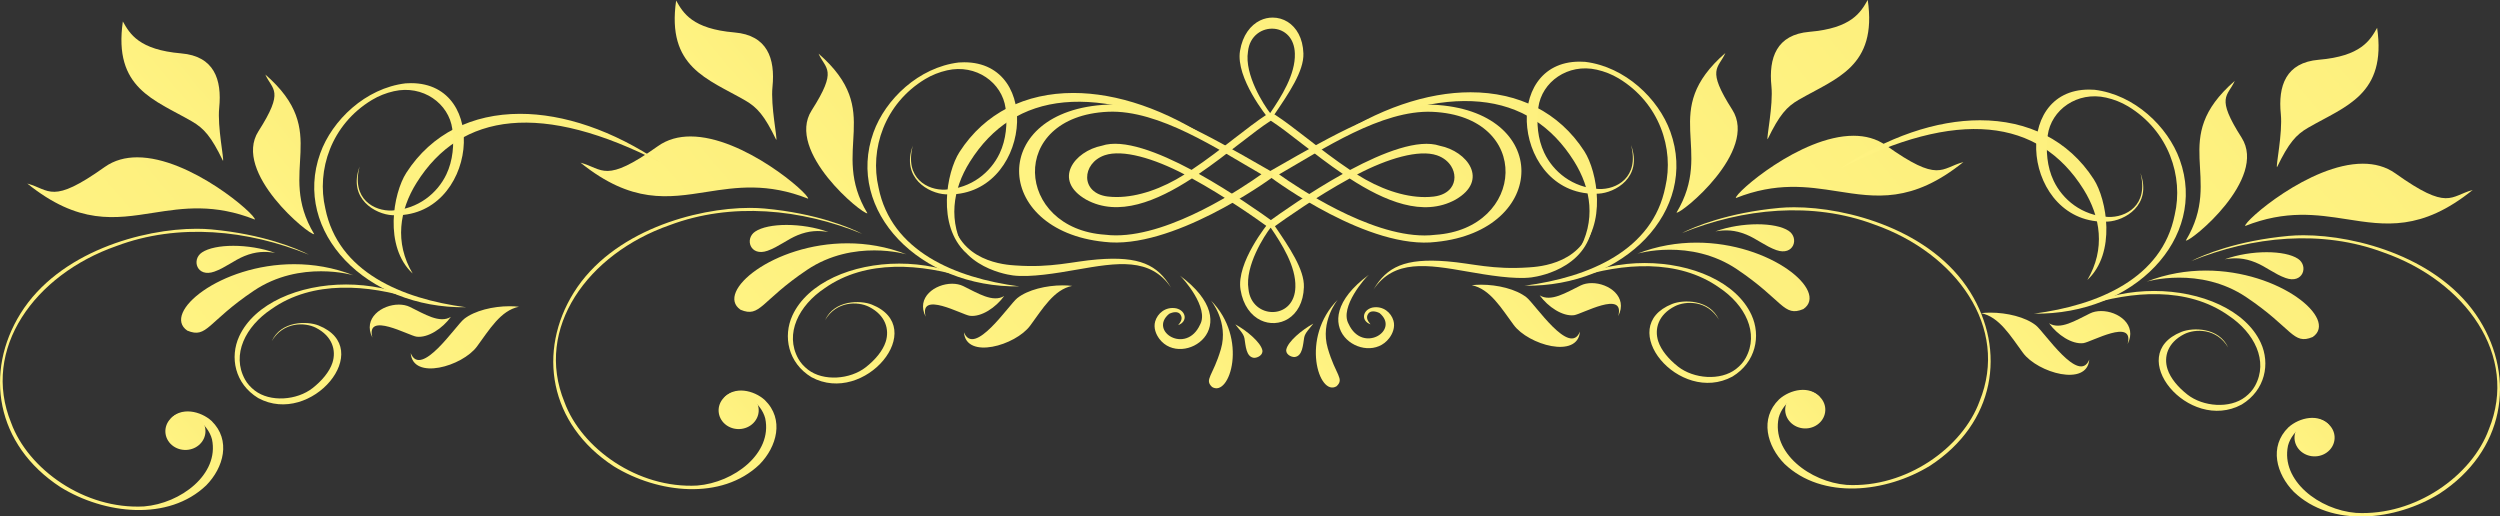 <svg xmlns:rdf="http://www.w3.org/1999/02/22-rdf-syntax-ns#" xmlns="http://www.w3.org/2000/svg" height="1.158in" width="5.606in" version="1.1" xmlns:cc="http://creativecommons.org/ns#" xmlns:dc="http://purl.org/dc/elements/1.1/" viewBox="0 0 504.54 104.22">
<rect x="0" y="0" width="504.54" height="104.22" fill="#333333" stroke="none"/>
<defs>
<linearGradient id="linearGradient2424" gradientUnits="userSpaceOnUse" gradientTransform="matrix(6.564 5.508 5.508 -6.564 523.74 313.8)">
<stop stop-color="#fff382" offset="0"/>
<stop stop-color="#bd9100" offset=".052"/>
<stop stop-color="#fff6ab" offset=".196"/>
<stop stop-color="#c59d47" offset=".296"/>
<stop stop-color="#f7eda1" offset=".509"/>
<stop stop-color="#d7ba68" offset=".639"/>
<stop stop-color="#d7ba68" offset=".687"/>
<stop stop-color="#fff6ab" offset=".765"/>
<stop stop-color="#c59d00" offset=".917"/>
<stop stop-color="#fff6ab" offset="1"/>
</linearGradient>
<linearGradient id="linearGradient2388" gradientUnits="userSpaceOnUse" gradientTransform="matrix(7.407 6.215 6.215 -7.407 532.44 314.85)">
<stop stop-color="#fff382" offset="0"/>
<stop stop-color="#bd9100" offset=".052"/>
<stop stop-color="#fff6ab" offset=".196"/>
<stop stop-color="#c59d47" offset=".296"/>
<stop stop-color="#f7eda1" offset=".509"/>
<stop stop-color="#d7ba68" offset=".639"/>
<stop stop-color="#d7ba68" offset=".687"/>
<stop stop-color="#fff6ab" offset=".765"/>
<stop stop-color="#c59d00" offset=".917"/>
<stop stop-color="#fff6ab" offset="1"/>
</linearGradient>
<linearGradient id="linearGradient2352" gradientUnits="userSpaceOnUse" gradientTransform="matrix(13.958 11.712 11.712 -13.958 544.03 310.87)">
<stop stop-color="#fff382" offset="0"/>
<stop stop-color="#bd9100" offset=".052"/>
<stop stop-color="#fff6ab" offset=".196"/>
<stop stop-color="#c59d47" offset=".296"/>
<stop stop-color="#f7eda1" offset=".509"/>
<stop stop-color="#d7ba68" offset=".639"/>
<stop stop-color="#d7ba68" offset=".687"/>
<stop stop-color="#fff6ab" offset=".765"/>
<stop stop-color="#c59d00" offset=".917"/>
<stop stop-color="#fff6ab" offset="1"/>
</linearGradient>
<linearGradient id="linearGradient2316" gradientUnits="userSpaceOnUse" gradientTransform="matrix(7.052 5.917 5.917 -7.052 560.57 325.49)">
<stop stop-color="#fff382" offset="0"/>
<stop stop-color="#bd9100" offset=".052"/>
<stop stop-color="#fff6ab" offset=".196"/>
<stop stop-color="#c59d47" offset=".296"/>
<stop stop-color="#f7eda1" offset=".509"/>
<stop stop-color="#d7ba68" offset=".639"/>
<stop stop-color="#d7ba68" offset=".687"/>
<stop stop-color="#fff6ab" offset=".765"/>
<stop stop-color="#c59d00" offset=".917"/>
<stop stop-color="#fff6ab" offset="1"/>
</linearGradient>
<linearGradient id="linearGradient2280" gradientUnits="userSpaceOnUse" gradientTransform="matrix(13.356 11.207 11.207 -13.356 552.51 316.47)">
<stop stop-color="#fff382" offset="0"/>
<stop stop-color="#bd9100" offset=".052"/>
<stop stop-color="#fff6ab" offset=".196"/>
<stop stop-color="#c59d47" offset=".296"/>
<stop stop-color="#f7eda1" offset=".509"/>
<stop stop-color="#d7ba68" offset=".639"/>
<stop stop-color="#d7ba68" offset=".687"/>
<stop stop-color="#fff6ab" offset=".765"/>
<stop stop-color="#c59d00" offset=".917"/>
<stop stop-color="#fff6ab" offset="1"/>
</linearGradient>
<linearGradient id="linearGradient2244" gradientUnits="userSpaceOnUse" gradientTransform="matrix(26.816 22.501 22.501 -26.816 521.03 327.14)">
<stop stop-color="#fff382" offset="0"/>
<stop stop-color="#bd9100" offset=".052"/>
<stop stop-color="#fff6ab" offset=".196"/>
<stop stop-color="#c59d47" offset=".296"/>
<stop stop-color="#f7eda1" offset=".509"/>
<stop stop-color="#d7ba68" offset=".639"/>
<stop stop-color="#d7ba68" offset=".687"/>
<stop stop-color="#fff6ab" offset=".765"/>
<stop stop-color="#c59d00" offset=".917"/>
<stop stop-color="#fff6ab" offset="1"/>
</linearGradient>
<linearGradient id="linearGradient2208" gradientUnits="userSpaceOnUse" gradientTransform="matrix(4.83 4.053 4.053 -4.83 569.46 298.48)">
<stop stop-color="#fff382" offset="0"/>
<stop stop-color="#bd9100" offset=".052"/>
<stop stop-color="#fff6ab" offset=".196"/>
<stop stop-color="#c59d47" offset=".296"/>
<stop stop-color="#f7eda1" offset=".509"/>
<stop stop-color="#d7ba68" offset=".639"/>
<stop stop-color="#d7ba68" offset=".687"/>
<stop stop-color="#fff6ab" offset=".765"/>
<stop stop-color="#c59d00" offset=".917"/>
<stop stop-color="#fff6ab" offset="1"/>
</linearGradient>
<linearGradient id="linearGradient2172" gradientUnits="userSpaceOnUse" gradientTransform="matrix(31.451 26.391 26.391 -31.451 560.89 300.81)">
<stop stop-color="#fff382" offset="0"/>
<stop stop-color="#bd9100" offset=".052"/>
<stop stop-color="#fff6ab" offset=".196"/>
<stop stop-color="#c59d47" offset=".296"/>
<stop stop-color="#f7eda1" offset=".509"/>
<stop stop-color="#d7ba68" offset=".639"/>
<stop stop-color="#d7ba68" offset=".687"/>
<stop stop-color="#fff6ab" offset=".765"/>
<stop stop-color="#c59d00" offset=".917"/>
<stop stop-color="#fff6ab" offset="1"/>
</linearGradient>
<linearGradient id="linearGradient2136" gradientUnits="userSpaceOnUse" gradientTransform="matrix(20.565 17.256 17.256 -20.565 562.45 348.17)">
<stop stop-color="#fff382" offset="0"/>
<stop stop-color="#bd9100" offset=".052"/>
<stop stop-color="#fff6ab" offset=".196"/>
<stop stop-color="#c59d47" offset=".296"/>
<stop stop-color="#f7eda1" offset=".509"/>
<stop stop-color="#d7ba68" offset=".639"/>
<stop stop-color="#d7ba68" offset=".687"/>
<stop stop-color="#fff6ab" offset=".765"/>
<stop stop-color="#c59d00" offset=".917"/>
<stop stop-color="#fff6ab" offset="1"/>
</linearGradient>
<linearGradient id="linearGradient2100" gradientUnits="userSpaceOnUse" gradientTransform="matrix(24.427 20.497 20.497 -24.427 566.7 327.49)">
<stop stop-color="#fff382" offset="0"/>
<stop stop-color="#bd9100" offset=".052"/>
<stop stop-color="#fff6ab" offset=".196"/>
<stop stop-color="#c59d47" offset=".296"/>
<stop stop-color="#f7eda1" offset=".509"/>
<stop stop-color="#d7ba68" offset=".639"/>
<stop stop-color="#d7ba68" offset=".687"/>
<stop stop-color="#fff6ab" offset=".765"/>
<stop stop-color="#c59d00" offset=".917"/>
<stop stop-color="#fff6ab" offset="1"/>
</linearGradient>
<linearGradient id="linearGradient2064" gradientUnits="userSpaceOnUse" gradientTransform="matrix(17.327 14.539 14.539 -17.327 546.47 337.83)">
<stop stop-color="#fff382" offset="0"/>
<stop stop-color="#bd9100" offset=".052"/>
<stop stop-color="#fff6ab" offset=".196"/>
<stop stop-color="#c59d47" offset=".296"/>
<stop stop-color="#f7eda1" offset=".509"/>
<stop stop-color="#d7ba68" offset=".639"/>
<stop stop-color="#d7ba68" offset=".687"/>
<stop stop-color="#fff6ab" offset=".765"/>
<stop stop-color="#c59d00" offset=".917"/>
<stop stop-color="#fff6ab" offset="1"/>
</linearGradient>
<linearGradient id="linearGradient2028" gradientUnits="userSpaceOnUse" gradientTransform="matrix(23.471 19.694 19.694 -23.471 507.78 328.73)">
<stop stop-color="#fff382" offset="0"/>
<stop stop-color="#bd9100" offset=".052"/>
<stop stop-color="#fff6ab" offset=".196"/>
<stop stop-color="#c59d47" offset=".296"/>
<stop stop-color="#f7eda1" offset=".509"/>
<stop stop-color="#d7ba68" offset=".639"/>
<stop stop-color="#d7ba68" offset=".687"/>
<stop stop-color="#fff6ab" offset=".765"/>
<stop stop-color="#c59d00" offset=".917"/>
<stop stop-color="#fff6ab" offset="1"/>
</linearGradient>
<linearGradient id="linearGradient1992" gradientUnits="userSpaceOnUse" gradientTransform="matrix(6.563 5.507 5.507 -6.563 441.51 318.31)">
<stop stop-color="#fff382" offset="0"/>
<stop stop-color="#bd9100" offset=".052"/>
<stop stop-color="#fff6ab" offset=".196"/>
<stop stop-color="#c59d47" offset=".296"/>
<stop stop-color="#f7eda1" offset=".509"/>
<stop stop-color="#d7ba68" offset=".639"/>
<stop stop-color="#d7ba68" offset=".687"/>
<stop stop-color="#fff6ab" offset=".765"/>
<stop stop-color="#c59d00" offset=".917"/>
<stop stop-color="#fff6ab" offset="1"/>
</linearGradient>
<linearGradient id="linearGradient1956" gradientUnits="userSpaceOnUse" gradientTransform="matrix(7.406 6.215 6.215 -7.406 450.2 319.37)">
<stop stop-color="#fff382" offset="0"/>
<stop stop-color="#bd9100" offset=".052"/>
<stop stop-color="#fff6ab" offset=".196"/>
<stop stop-color="#c59d47" offset=".296"/>
<stop stop-color="#f7eda1" offset=".509"/>
<stop stop-color="#d7ba68" offset=".639"/>
<stop stop-color="#d7ba68" offset=".687"/>
<stop stop-color="#fff6ab" offset=".765"/>
<stop stop-color="#c59d00" offset=".917"/>
<stop stop-color="#fff6ab" offset="1"/>
</linearGradient>
<linearGradient id="linearGradient1920" gradientUnits="userSpaceOnUse" gradientTransform="matrix(13.959 11.713 11.713 -13.959 461.79 315.38)">
<stop stop-color="#fff382" offset="0"/>
<stop stop-color="#bd9100" offset=".052"/>
<stop stop-color="#fff6ab" offset=".196"/>
<stop stop-color="#c59d47" offset=".296"/>
<stop stop-color="#f7eda1" offset=".509"/>
<stop stop-color="#d7ba68" offset=".639"/>
<stop stop-color="#d7ba68" offset=".687"/>
<stop stop-color="#fff6ab" offset=".765"/>
<stop stop-color="#c59d00" offset=".917"/>
<stop stop-color="#fff6ab" offset="1"/>
</linearGradient>
<linearGradient id="linearGradient1884" gradientUnits="userSpaceOnUse" gradientTransform="matrix(7.051 5.916 5.916 -7.051 478.34 330)">
<stop stop-color="#fff382" offset="0"/>
<stop stop-color="#bd9100" offset=".052"/>
<stop stop-color="#fff6ab" offset=".196"/>
<stop stop-color="#c59d47" offset=".296"/>
<stop stop-color="#f7eda1" offset=".509"/>
<stop stop-color="#d7ba68" offset=".639"/>
<stop stop-color="#d7ba68" offset=".687"/>
<stop stop-color="#fff6ab" offset=".765"/>
<stop stop-color="#c59d00" offset=".917"/>
<stop stop-color="#fff6ab" offset="1"/>
</linearGradient>
<linearGradient id="linearGradient1848" gradientUnits="userSpaceOnUse" gradientTransform="matrix(13.357 11.208 11.208 -13.357 470.28 320.98)">
<stop stop-color="#fff382" offset="0"/>
<stop stop-color="#bd9100" offset=".052"/>
<stop stop-color="#fff6ab" offset=".196"/>
<stop stop-color="#c59d47" offset=".296"/>
<stop stop-color="#f7eda1" offset=".509"/>
<stop stop-color="#d7ba68" offset=".639"/>
<stop stop-color="#d7ba68" offset=".687"/>
<stop stop-color="#fff6ab" offset=".765"/>
<stop stop-color="#c59d00" offset=".917"/>
<stop stop-color="#fff6ab" offset="1"/>
</linearGradient>
<linearGradient id="linearGradient1812" gradientUnits="userSpaceOnUse" gradientTransform="matrix(26.816 22.502 22.502 -26.816 438.8 331.66)">
<stop stop-color="#fff382" offset="0"/>
<stop stop-color="#bd9100" offset=".052"/>
<stop stop-color="#fff6ab" offset=".196"/>
<stop stop-color="#c59d47" offset=".296"/>
<stop stop-color="#f7eda1" offset=".509"/>
<stop stop-color="#d7ba68" offset=".639"/>
<stop stop-color="#d7ba68" offset=".687"/>
<stop stop-color="#fff6ab" offset=".765"/>
<stop stop-color="#c59d00" offset=".917"/>
<stop stop-color="#fff6ab" offset="1"/>
</linearGradient>
<linearGradient id="linearGradient1776" gradientUnits="userSpaceOnUse" gradientTransform="matrix(4.827 4.051 4.051 -4.827 487.23 303)">
<stop stop-color="#fff382" offset="0"/>
<stop stop-color="#bd9100" offset=".052"/>
<stop stop-color="#fff6ab" offset=".196"/>
<stop stop-color="#c59d47" offset=".296"/>
<stop stop-color="#f7eda1" offset=".509"/>
<stop stop-color="#d7ba68" offset=".639"/>
<stop stop-color="#d7ba68" offset=".687"/>
<stop stop-color="#fff6ab" offset=".765"/>
<stop stop-color="#c59d00" offset=".917"/>
<stop stop-color="#fff6ab" offset="1"/>
</linearGradient>
<linearGradient id="linearGradient1740" gradientUnits="userSpaceOnUse" gradientTransform="matrix(31.45 26.39 26.39 -31.45 478.66 305.32)">
<stop stop-color="#fff382" offset="0"/>
<stop stop-color="#bd9100" offset=".052"/>
<stop stop-color="#fff6ab" offset=".196"/>
<stop stop-color="#c59d47" offset=".296"/>
<stop stop-color="#f7eda1" offset=".509"/>
<stop stop-color="#d7ba68" offset=".639"/>
<stop stop-color="#d7ba68" offset=".687"/>
<stop stop-color="#fff6ab" offset=".765"/>
<stop stop-color="#c59d00" offset=".917"/>
<stop stop-color="#fff6ab" offset="1"/>
</linearGradient>
<linearGradient id="linearGradient1704" gradientUnits="userSpaceOnUse" gradientTransform="matrix(20.564 17.255 17.255 -20.564 480.22 352.68)">
<stop stop-color="#fff382" offset="0"/>
<stop stop-color="#bd9100" offset=".052"/>
<stop stop-color="#fff6ab" offset=".196"/>
<stop stop-color="#c59d47" offset=".296"/>
<stop stop-color="#f7eda1" offset=".509"/>
<stop stop-color="#d7ba68" offset=".639"/>
<stop stop-color="#d7ba68" offset=".687"/>
<stop stop-color="#fff6ab" offset=".765"/>
<stop stop-color="#c59d00" offset=".917"/>
<stop stop-color="#fff6ab" offset="1"/>
</linearGradient>
<linearGradient id="linearGradient1668" gradientUnits="userSpaceOnUse" gradientTransform="matrix(24.428 20.498 20.498 -24.428 484.47 332)">
<stop stop-color="#fff382" offset="0"/>
<stop stop-color="#bd9100" offset=".052"/>
<stop stop-color="#fff6ab" offset=".196"/>
<stop stop-color="#c59d47" offset=".296"/>
<stop stop-color="#f7eda1" offset=".509"/>
<stop stop-color="#d7ba68" offset=".639"/>
<stop stop-color="#d7ba68" offset=".687"/>
<stop stop-color="#fff6ab" offset=".765"/>
<stop stop-color="#c59d00" offset=".917"/>
<stop stop-color="#fff6ab" offset="1"/>
</linearGradient>
<linearGradient id="linearGradient1632" gradientUnits="userSpaceOnUse" gradientTransform="matrix(17.325 14.538 14.538 -17.325 464.24 342.35)">
<stop stop-color="#fff382" offset="0"/>
<stop stop-color="#bd9100" offset=".052"/>
<stop stop-color="#fff6ab" offset=".196"/>
<stop stop-color="#c59d47" offset=".296"/>
<stop stop-color="#f7eda1" offset=".509"/>
<stop stop-color="#d7ba68" offset=".639"/>
<stop stop-color="#d7ba68" offset=".687"/>
<stop stop-color="#fff6ab" offset=".765"/>
<stop stop-color="#c59d00" offset=".917"/>
<stop stop-color="#fff6ab" offset="1"/>
</linearGradient>
<linearGradient id="linearGradient1596" gradientUnits="userSpaceOnUse" gradientTransform="matrix(23.469 19.693 19.693 -23.469 425.54 333.24)">
<stop stop-color="#fff382" offset="0"/>
<stop stop-color="#bd9100" offset=".052"/>
<stop stop-color="#fff6ab" offset=".196"/>
<stop stop-color="#c59d47" offset=".296"/>
<stop stop-color="#f7eda1" offset=".509"/>
<stop stop-color="#d7ba68" offset=".639"/>
<stop stop-color="#d7ba68" offset=".687"/>
<stop stop-color="#fff6ab" offset=".765"/>
<stop stop-color="#c59d00" offset=".917"/>
<stop stop-color="#fff6ab" offset="1"/>
</linearGradient>
<linearGradient id="linearGradient1560" gradientUnits="userSpaceOnUse" gradientTransform="matrix(14.347 12.038 12.038 -14.347 266.09 311.43)">
<stop stop-color="#fff382" offset="0"/>
<stop stop-color="#bd9100" offset=".052"/>
<stop stop-color="#fff6ab" offset=".196"/>
<stop stop-color="#c59d47" offset=".296"/>
<stop stop-color="#f7eda1" offset=".509"/>
<stop stop-color="#d7ba68" offset=".639"/>
<stop stop-color="#d7ba68" offset=".687"/>
<stop stop-color="#fff6ab" offset=".765"/>
<stop stop-color="#c59d00" offset=".917"/>
<stop stop-color="#fff6ab" offset="1"/>
</linearGradient>
<linearGradient id="linearGradient1524" gradientUnits="userSpaceOnUse" gradientTransform="matrix(9.089 7.627 7.627 -9.089 259.35 315.43)">
<stop stop-color="#fff382" offset="0"/>
<stop stop-color="#bd9100" offset=".052"/>
<stop stop-color="#fff6ab" offset=".196"/>
<stop stop-color="#c59d47" offset=".296"/>
<stop stop-color="#f7eda1" offset=".509"/>
<stop stop-color="#d7ba68" offset=".639"/>
<stop stop-color="#d7ba68" offset=".687"/>
<stop stop-color="#fff6ab" offset=".765"/>
<stop stop-color="#c59d00" offset=".917"/>
<stop stop-color="#fff6ab" offset="1"/>
</linearGradient>
<linearGradient id="linearGradient1488" gradientUnits="userSpaceOnUse" gradientTransform="matrix(23.032 19.326 19.326 -23.032 237.9 308.56)">
<stop stop-color="#fff382" offset="0"/>
<stop stop-color="#bd9100" offset=".052"/>
<stop stop-color="#fff6ab" offset=".196"/>
<stop stop-color="#c59d47" offset=".296"/>
<stop stop-color="#f7eda1" offset=".509"/>
<stop stop-color="#d7ba68" offset=".639"/>
<stop stop-color="#d7ba68" offset=".687"/>
<stop stop-color="#fff6ab" offset=".765"/>
<stop stop-color="#c59d00" offset=".917"/>
<stop stop-color="#fff6ab" offset="1"/>
</linearGradient>
<linearGradient id="linearGradient1452" gradientUnits="userSpaceOnUse" gradientTransform="matrix(8.517 7.146 7.146 -8.517 231.64 326.13)">
<stop stop-color="#fff382" offset="0"/>
<stop stop-color="#bd9100" offset=".052"/>
<stop stop-color="#fff6ab" offset=".196"/>
<stop stop-color="#c59d47" offset=".296"/>
<stop stop-color="#f7eda1" offset=".509"/>
<stop stop-color="#d7ba68" offset=".639"/>
<stop stop-color="#d7ba68" offset=".687"/>
<stop stop-color="#fff6ab" offset=".765"/>
<stop stop-color="#c59d00" offset=".917"/>
<stop stop-color="#fff6ab" offset="1"/>
</linearGradient>
<linearGradient id="linearGradient1416" gradientUnits="userSpaceOnUse" gradientTransform="matrix(20.216 16.963 16.963 -20.216 230.6 315.03)">
<stop stop-color="#fff382" offset="0"/>
<stop stop-color="#bd9100" offset=".052"/>
<stop stop-color="#fff6ab" offset=".196"/>
<stop stop-color="#c59d47" offset=".296"/>
<stop stop-color="#f7eda1" offset=".509"/>
<stop stop-color="#d7ba68" offset=".639"/>
<stop stop-color="#d7ba68" offset=".687"/>
<stop stop-color="#fff6ab" offset=".765"/>
<stop stop-color="#c59d00" offset=".917"/>
<stop stop-color="#fff6ab" offset="1"/>
</linearGradient>
<linearGradient id="linearGradient1380" gradientUnits="userSpaceOnUse" gradientTransform="matrix(22.753 19.092 19.092 -22.753 253.95 329.04)">
<stop stop-color="#fff382" offset="0"/>
<stop stop-color="#bd9100" offset=".052"/>
<stop stop-color="#fff6ab" offset=".196"/>
<stop stop-color="#c59d47" offset=".296"/>
<stop stop-color="#f7eda1" offset=".509"/>
<stop stop-color="#d7ba68" offset=".639"/>
<stop stop-color="#d7ba68" offset=".687"/>
<stop stop-color="#fff6ab" offset=".765"/>
<stop stop-color="#c59d00" offset=".917"/>
<stop stop-color="#fff6ab" offset="1"/>
</linearGradient>
<linearGradient id="linearGradient1344" gradientUnits="userSpaceOnUse" gradientTransform="matrix(4.835 4.057 4.057 -4.835 225.7 299.52)">
<stop stop-color="#fff382" offset="0"/>
<stop stop-color="#bd9100" offset=".052"/>
<stop stop-color="#fff6ab" offset=".196"/>
<stop stop-color="#c59d47" offset=".296"/>
<stop stop-color="#f7eda1" offset=".509"/>
<stop stop-color="#d7ba68" offset=".639"/>
<stop stop-color="#d7ba68" offset=".687"/>
<stop stop-color="#fff6ab" offset=".765"/>
<stop stop-color="#c59d00" offset=".917"/>
<stop stop-color="#fff6ab" offset="1"/>
</linearGradient>
<linearGradient id="linearGradient1308" gradientUnits="userSpaceOnUse" gradientTransform="matrix(42.829 35.938 35.938 -42.829 203.34 296.37)">
<stop stop-color="#fff382" offset="0"/>
<stop stop-color="#bd9100" offset=".052"/>
<stop stop-color="#fff6ab" offset=".196"/>
<stop stop-color="#c59d47" offset=".296"/>
<stop stop-color="#f7eda1" offset=".509"/>
<stop stop-color="#d7ba68" offset=".639"/>
<stop stop-color="#d7ba68" offset=".687"/>
<stop stop-color="#fff6ab" offset=".765"/>
<stop stop-color="#c59d00" offset=".917"/>
<stop stop-color="#fff6ab" offset="1"/>
</linearGradient>
<linearGradient id="linearGradient1272" gradientUnits="userSpaceOnUse" gradientTransform="matrix(8.469 7.107 7.107 -8.469 223.15 353.98)">
<stop stop-color="#fff382" offset="0"/>
<stop stop-color="#bd9100" offset=".052"/>
<stop stop-color="#fff6ab" offset=".196"/>
<stop stop-color="#c59d47" offset=".296"/>
<stop stop-color="#f7eda1" offset=".509"/>
<stop stop-color="#d7ba68" offset=".639"/>
<stop stop-color="#d7ba68" offset=".687"/>
<stop stop-color="#fff6ab" offset=".765"/>
<stop stop-color="#c59d00" offset=".917"/>
<stop stop-color="#fff6ab" offset="1"/>
</linearGradient>
<linearGradient id="linearGradient1236" gradientUnits="userSpaceOnUse" gradientTransform="matrix(18.782 15.76 15.76 -18.782 211.61 330.78)">
<stop stop-color="#fff382" offset="0"/>
<stop stop-color="#bd9100" offset=".052"/>
<stop stop-color="#fff6ab" offset=".196"/>
<stop stop-color="#c59d47" offset=".296"/>
<stop stop-color="#f7eda1" offset=".509"/>
<stop stop-color="#d7ba68" offset=".639"/>
<stop stop-color="#d7ba68" offset=".687"/>
<stop stop-color="#fff6ab" offset=".765"/>
<stop stop-color="#c59d00" offset=".917"/>
<stop stop-color="#fff6ab" offset="1"/>
</linearGradient>
<linearGradient id="linearGradient1200" gradientUnits="userSpaceOnUse" gradientTransform="matrix(9.222 7.738 7.738 -9.222 240 342.09)">
<stop stop-color="#fff382" offset="0"/>
<stop stop-color="#bd9100" offset=".052"/>
<stop stop-color="#fff6ab" offset=".196"/>
<stop stop-color="#c59d47" offset=".296"/>
<stop stop-color="#f7eda1" offset=".509"/>
<stop stop-color="#d7ba68" offset=".639"/>
<stop stop-color="#d7ba68" offset=".687"/>
<stop stop-color="#fff6ab" offset=".765"/>
<stop stop-color="#c59d00" offset=".917"/>
<stop stop-color="#fff6ab" offset="1"/>
</linearGradient>
<linearGradient id="linearGradient1164" gradientUnits="userSpaceOnUse" gradientTransform="matrix(32.382 27.172 27.172 -32.382 264.12 327.72)">
<stop stop-color="#fff382" offset="0"/>
<stop stop-color="#bd9100" offset=".052"/>
<stop stop-color="#fff6ab" offset=".196"/>
<stop stop-color="#c59d47" offset=".296"/>
<stop stop-color="#f7eda1" offset=".509"/>
<stop stop-color="#d7ba68" offset=".639"/>
<stop stop-color="#d7ba68" offset=".687"/>
<stop stop-color="#fff6ab" offset=".765"/>
<stop stop-color="#c59d00" offset=".917"/>
<stop stop-color="#fff6ab" offset="1"/>
</linearGradient>
<linearGradient id="linearGradient1128" gradientUnits="userSpaceOnUse" gradientTransform="matrix(14.345 12.037 12.037 -14.345 355.41 314.81)">
<stop stop-color="#fff382" offset="0"/>
<stop stop-color="#bd9100" offset=".052"/>
<stop stop-color="#fff6ab" offset=".196"/>
<stop stop-color="#c59d47" offset=".296"/>
<stop stop-color="#f7eda1" offset=".509"/>
<stop stop-color="#d7ba68" offset=".639"/>
<stop stop-color="#d7ba68" offset=".687"/>
<stop stop-color="#fff6ab" offset=".765"/>
<stop stop-color="#c59d00" offset=".917"/>
<stop stop-color="#fff6ab" offset="1"/>
</linearGradient>
<linearGradient id="linearGradient1092" gradientUnits="userSpaceOnUse" gradientTransform="matrix(9.088 7.626 7.626 -9.088 348.67 318.8)">
<stop stop-color="#fff382" offset="0"/>
<stop stop-color="#bd9100" offset=".052"/>
<stop stop-color="#fff6ab" offset=".196"/>
<stop stop-color="#c59d47" offset=".296"/>
<stop stop-color="#f7eda1" offset=".509"/>
<stop stop-color="#d7ba68" offset=".639"/>
<stop stop-color="#d7ba68" offset=".687"/>
<stop stop-color="#fff6ab" offset=".765"/>
<stop stop-color="#c59d00" offset=".917"/>
<stop stop-color="#fff6ab" offset="1"/>
</linearGradient>
<linearGradient id="linearGradient1056" gradientUnits="userSpaceOnUse" gradientTransform="matrix(23.032 19.326 19.326 -23.032 327.22 311.93)">
<stop stop-color="#fff382" offset="0"/>
<stop stop-color="#bd9100" offset=".052"/>
<stop stop-color="#fff6ab" offset=".196"/>
<stop stop-color="#c59d47" offset=".296"/>
<stop stop-color="#f7eda1" offset=".509"/>
<stop stop-color="#d7ba68" offset=".639"/>
<stop stop-color="#d7ba68" offset=".687"/>
<stop stop-color="#fff6ab" offset=".765"/>
<stop stop-color="#c59d00" offset=".917"/>
<stop stop-color="#fff6ab" offset="1"/>
</linearGradient>
<linearGradient id="linearGradient1020" gradientUnits="userSpaceOnUse" gradientTransform="matrix(8.517 7.147 7.147 -8.517 320.96 329.5)">
<stop stop-color="#fff382" offset="0"/>
<stop stop-color="#bd9100" offset=".052"/>
<stop stop-color="#fff6ab" offset=".196"/>
<stop stop-color="#c59d47" offset=".296"/>
<stop stop-color="#f7eda1" offset=".509"/>
<stop stop-color="#d7ba68" offset=".639"/>
<stop stop-color="#d7ba68" offset=".687"/>
<stop stop-color="#fff6ab" offset=".765"/>
<stop stop-color="#c59d00" offset=".917"/>
<stop stop-color="#fff6ab" offset="1"/>
</linearGradient>
<linearGradient id="linearGradient984" gradientUnits="userSpaceOnUse" gradientTransform="matrix(20.216 16.963 16.963 -20.216 319.92 318.4)">
<stop stop-color="#fff382" offset="0"/>
<stop stop-color="#bd9100" offset=".052"/>
<stop stop-color="#fff6ab" offset=".196"/>
<stop stop-color="#c59d47" offset=".296"/>
<stop stop-color="#f7eda1" offset=".509"/>
<stop stop-color="#d7ba68" offset=".639"/>
<stop stop-color="#d7ba68" offset=".687"/>
<stop stop-color="#fff6ab" offset=".765"/>
<stop stop-color="#c59d00" offset=".917"/>
<stop stop-color="#fff6ab" offset="1"/>
</linearGradient>
<linearGradient id="linearGradient948" gradientUnits="userSpaceOnUse" gradientTransform="matrix(22.752 19.091 19.091 -22.752 343.28 332.41)">
<stop stop-color="#fff382" offset="0"/>
<stop stop-color="#bd9100" offset=".052"/>
<stop stop-color="#fff6ab" offset=".196"/>
<stop stop-color="#c59d47" offset=".296"/>
<stop stop-color="#f7eda1" offset=".509"/>
<stop stop-color="#d7ba68" offset=".639"/>
<stop stop-color="#d7ba68" offset=".687"/>
<stop stop-color="#fff6ab" offset=".765"/>
<stop stop-color="#c59d00" offset=".917"/>
<stop stop-color="#fff6ab" offset="1"/>
</linearGradient>
<linearGradient id="linearGradient912" gradientUnits="userSpaceOnUse" gradientTransform="matrix(4.834 4.056 4.056 -4.834 315.03 302.89)">
<stop stop-color="#fff382" offset="0"/>
<stop stop-color="#bd9100" offset=".052"/>
<stop stop-color="#fff6ab" offset=".196"/>
<stop stop-color="#c59d47" offset=".296"/>
<stop stop-color="#f7eda1" offset=".509"/>
<stop stop-color="#d7ba68" offset=".639"/>
<stop stop-color="#d7ba68" offset=".687"/>
<stop stop-color="#fff6ab" offset=".765"/>
<stop stop-color="#c59d00" offset=".917"/>
<stop stop-color="#fff6ab" offset="1"/>
</linearGradient>
<linearGradient id="linearGradient876" gradientUnits="userSpaceOnUse" gradientTransform="matrix(42.828 35.937 35.937 -42.828 292.66 299.74)">
<stop stop-color="#fff382" offset="0"/>
<stop stop-color="#bd9100" offset=".052"/>
<stop stop-color="#fff6ab" offset=".196"/>
<stop stop-color="#c59d47" offset=".296"/>
<stop stop-color="#f7eda1" offset=".509"/>
<stop stop-color="#d7ba68" offset=".639"/>
<stop stop-color="#d7ba68" offset=".687"/>
<stop stop-color="#fff6ab" offset=".765"/>
<stop stop-color="#c59d00" offset=".917"/>
<stop stop-color="#fff6ab" offset="1"/>
</linearGradient>
<linearGradient id="linearGradient840" gradientUnits="userSpaceOnUse" gradientTransform="matrix(8.469 7.106 7.106 -8.469 312.47 357.35)">
<stop stop-color="#fff382" offset="0"/>
<stop stop-color="#bd9100" offset=".052"/>
<stop stop-color="#fff6ab" offset=".196"/>
<stop stop-color="#c59d47" offset=".296"/>
<stop stop-color="#f7eda1" offset=".509"/>
<stop stop-color="#d7ba68" offset=".639"/>
<stop stop-color="#d7ba68" offset=".687"/>
<stop stop-color="#fff6ab" offset=".765"/>
<stop stop-color="#c59d00" offset=".917"/>
<stop stop-color="#fff6ab" offset="1"/>
</linearGradient>
<linearGradient id="linearGradient804" gradientUnits="userSpaceOnUse" gradientTransform="matrix(18.784 15.762 15.762 -18.784 300.93 334.15)">
<stop stop-color="#fff382" offset="0"/>
<stop stop-color="#bd9100" offset=".052"/>
<stop stop-color="#fff6ab" offset=".196"/>
<stop stop-color="#c59d47" offset=".296"/>
<stop stop-color="#f7eda1" offset=".509"/>
<stop stop-color="#d7ba68" offset=".639"/>
<stop stop-color="#d7ba68" offset=".687"/>
<stop stop-color="#fff6ab" offset=".765"/>
<stop stop-color="#c59d00" offset=".917"/>
<stop stop-color="#fff6ab" offset="1"/>
</linearGradient>
<linearGradient id="linearGradient768" gradientUnits="userSpaceOnUse" gradientTransform="matrix(9.223 7.739 7.739 -9.223 329.33 345.46)">
<stop stop-color="#fff382" offset="0"/>
<stop stop-color="#bd9100" offset=".052"/>
<stop stop-color="#fff6ab" offset=".196"/>
<stop stop-color="#c59d47" offset=".296"/>
<stop stop-color="#f7eda1" offset=".509"/>
<stop stop-color="#d7ba68" offset=".639"/>
<stop stop-color="#d7ba68" offset=".687"/>
<stop stop-color="#fff6ab" offset=".765"/>
<stop stop-color="#c59d00" offset=".917"/>
<stop stop-color="#fff6ab" offset="1"/>
</linearGradient>
<linearGradient id="linearGradient732" gradientUnits="userSpaceOnUse" gradientTransform="matrix(32.383 27.173 27.173 -32.383 353.44 331.1)">
<stop stop-color="#fff382" offset="0"/>
<stop stop-color="#bd9100" offset=".052"/>
<stop stop-color="#fff6ab" offset=".196"/>
<stop stop-color="#c59d47" offset=".296"/>
<stop stop-color="#f7eda1" offset=".509"/>
<stop stop-color="#d7ba68" offset=".639"/>
<stop stop-color="#d7ba68" offset=".687"/>
<stop stop-color="#fff6ab" offset=".765"/>
<stop stop-color="#c59d00" offset=".917"/>
<stop stop-color="#fff6ab" offset="1"/>
</linearGradient>
<linearGradient id="linearGradient696" gradientUnits="userSpaceOnUse" gradientTransform="matrix(1.861 1.562 1.562 -1.861 398.55 315.37)">
<stop stop-color="#fff382" offset="0"/>
<stop stop-color="#bd9100" offset=".052"/>
<stop stop-color="#fff6ab" offset=".196"/>
<stop stop-color="#c59d47" offset=".296"/>
<stop stop-color="#f7eda1" offset=".509"/>
<stop stop-color="#d7ba68" offset=".639"/>
<stop stop-color="#d7ba68" offset=".687"/>
<stop stop-color="#fff6ab" offset=".765"/>
<stop stop-color="#c59d00" offset=".917"/>
<stop stop-color="#fff6ab" offset="1"/>
</linearGradient>
<linearGradient id="linearGradient660" gradientUnits="userSpaceOnUse" gradientTransform="matrix(6.816 5.719 5.719 -6.816 390.68 312.47)">
<stop stop-color="#fff382" offset="0"/>
<stop stop-color="#bd9100" offset=".052"/>
<stop stop-color="#fff6ab" offset=".196"/>
<stop stop-color="#c59d47" offset=".296"/>
<stop stop-color="#f7eda1" offset=".509"/>
<stop stop-color="#d7ba68" offset=".639"/>
<stop stop-color="#d7ba68" offset=".687"/>
<stop stop-color="#fff6ab" offset=".765"/>
<stop stop-color="#c59d00" offset=".917"/>
<stop stop-color="#fff6ab" offset="1"/>
</linearGradient>
<linearGradient id="linearGradient624" gradientUnits="userSpaceOnUse" gradientTransform="matrix(7.389 6.2 6.2 -7.389 385 316.88)">
<stop stop-color="#fff382" offset="0"/>
<stop stop-color="#bd9100" offset=".052"/>
<stop stop-color="#fff6ab" offset=".196"/>
<stop stop-color="#c59d47" offset=".296"/>
<stop stop-color="#f7eda1" offset=".509"/>
<stop stop-color="#d7ba68" offset=".639"/>
<stop stop-color="#d7ba68" offset=".687"/>
<stop stop-color="#fff6ab" offset=".765"/>
<stop stop-color="#c59d00" offset=".917"/>
<stop stop-color="#fff6ab" offset="1"/>
</linearGradient>
<linearGradient id="linearGradient588" gradientUnits="userSpaceOnUse" gradientTransform="matrix(4.855 4.074 4.074 -4.855 406.06 314.04)">
<stop stop-color="#fff382" offset="0"/>
<stop stop-color="#bd9100" offset=".052"/>
<stop stop-color="#fff6ab" offset=".196"/>
<stop stop-color="#c59d47" offset=".296"/>
<stop stop-color="#f7eda1" offset=".509"/>
<stop stop-color="#d7ba68" offset=".639"/>
<stop stop-color="#d7ba68" offset=".687"/>
<stop stop-color="#fff6ab" offset=".765"/>
<stop stop-color="#c59d00" offset=".917"/>
<stop stop-color="#fff6ab" offset="1"/>
</linearGradient>
<linearGradient id="linearGradient552" gradientUnits="userSpaceOnUse" gradientTransform="matrix(7.904 6.632 6.632 -7.904 409.67 312.1)">
<stop stop-color="#fff382" offset="0"/>
<stop stop-color="#bd9100" offset=".052"/>
<stop stop-color="#fff6ab" offset=".196"/>
<stop stop-color="#c59d47" offset=".296"/>
<stop stop-color="#f7eda1" offset=".509"/>
<stop stop-color="#d7ba68" offset=".639"/>
<stop stop-color="#d7ba68" offset=".687"/>
<stop stop-color="#fff6ab" offset=".765"/>
<stop stop-color="#c59d00" offset=".917"/>
<stop stop-color="#fff6ab" offset="1"/>
</linearGradient>
<linearGradient id="linearGradient516" gradientUnits="userSpaceOnUse" gradientTransform="matrix(7.237 6.073 6.073 -7.237 415.16 316.89)">
<stop stop-color="#fff382" offset="0"/>
<stop stop-color="#bd9100" offset=".052"/>
<stop stop-color="#fff6ab" offset=".196"/>
<stop stop-color="#c59d47" offset=".296"/>
<stop stop-color="#f7eda1" offset=".509"/>
<stop stop-color="#d7ba68" offset=".639"/>
<stop stop-color="#d7ba68" offset=".687"/>
<stop stop-color="#fff6ab" offset=".765"/>
<stop stop-color="#c59d00" offset=".917"/>
<stop stop-color="#fff6ab" offset="1"/>
</linearGradient>
<linearGradient id="linearGradient480" gradientUnits="userSpaceOnUse" gradientTransform="matrix(16.805 14.101 14.101 -16.805 360.29 323.02)">
<stop stop-color="#fff382" offset="0"/>
<stop stop-color="#bd9100" offset=".052"/>
<stop stop-color="#fff6ab" offset=".196"/>
<stop stop-color="#c59d47" offset=".296"/>
<stop stop-color="#f7eda1" offset=".509"/>
<stop stop-color="#d7ba68" offset=".639"/>
<stop stop-color="#d7ba68" offset=".687"/>
<stop stop-color="#fff6ab" offset=".765"/>
<stop stop-color="#c59d00" offset=".917"/>
<stop stop-color="#fff6ab" offset="1"/>
</linearGradient>
<linearGradient id="linearGradient444" gradientUnits="userSpaceOnUse" gradientTransform="matrix(26.763 22.457 22.457 -26.763 425.21 318.14)">
<stop stop-color="#fff382" offset="0"/>
<stop stop-color="#bd9100" offset=".052"/>
<stop stop-color="#fff6ab" offset=".196"/>
<stop stop-color="#c59d47" offset=".296"/>
<stop stop-color="#f7eda1" offset=".509"/>
<stop stop-color="#d7ba68" offset=".639"/>
<stop stop-color="#d7ba68" offset=".687"/>
<stop stop-color="#fff6ab" offset=".765"/>
<stop stop-color="#c59d00" offset=".917"/>
<stop stop-color="#fff6ab" offset="1"/>
</linearGradient>
<linearGradient id="linearGradient408" gradientUnits="userSpaceOnUse" gradientTransform="matrix(9.671 8.115 8.115 -9.671 398.88 356.93)">
<stop stop-color="#fff382" offset="0"/>
<stop stop-color="#bd9100" offset=".052"/>
<stop stop-color="#fff6ab" offset=".196"/>
<stop stop-color="#c59d47" offset=".296"/>
<stop stop-color="#f7eda1" offset=".509"/>
<stop stop-color="#d7ba68" offset=".639"/>
<stop stop-color="#d7ba68" offset=".687"/>
<stop stop-color="#fff6ab" offset=".765"/>
<stop stop-color="#c59d00" offset=".917"/>
<stop stop-color="#fff6ab" offset="1"/>
</linearGradient>
<linearGradient id="linearGradient372" gradientUnits="userSpaceOnUse" gradientTransform="matrix(9.235 7.749 7.749 -9.235 398.63 322.45)">
<stop stop-color="#fff382" offset="0"/>
<stop stop-color="#bd9100" offset=".052"/>
<stop stop-color="#fff6ab" offset=".196"/>
<stop stop-color="#c59d47" offset=".296"/>
<stop stop-color="#f7eda1" offset=".509"/>
<stop stop-color="#d7ba68" offset=".639"/>
<stop stop-color="#d7ba68" offset=".687"/>
<stop stop-color="#fff6ab" offset=".765"/>
<stop stop-color="#c59d00" offset=".917"/>
<stop stop-color="#fff6ab" offset="1"/>
</linearGradient>
<linearGradient id="linearGradient336" gradientUnits="userSpaceOnUse" gradientTransform="matrix(24.661 20.693 20.693 -24.661 378.52 332.27)">
<stop stop-color="#fff382" offset="0"/>
<stop stop-color="#bd9100" offset=".052"/>
<stop stop-color="#fff6ab" offset=".196"/>
<stop stop-color="#c59d47" offset=".296"/>
<stop stop-color="#f7eda1" offset=".509"/>
<stop stop-color="#d7ba68" offset=".639"/>
<stop stop-color="#d7ba68" offset=".687"/>
<stop stop-color="#fff6ab" offset=".765"/>
<stop stop-color="#c59d00" offset=".917"/>
<stop stop-color="#fff6ab" offset="1"/>
</linearGradient>
<linearGradient id="linearGradient300" gradientUnits="userSpaceOnUse" gradientTransform="matrix(25.513 21.408 21.408 -25.513 368.74 333.03)">
<stop stop-color="#fff382" offset="0"/>
<stop stop-color="#bd9100" offset=".052"/>
<stop stop-color="#fff6ab" offset=".196"/>
<stop stop-color="#c59d47" offset=".296"/>
<stop stop-color="#f7eda1" offset=".509"/>
<stop stop-color="#d7ba68" offset=".639"/>
<stop stop-color="#d7ba68" offset=".687"/>
<stop stop-color="#fff6ab" offset=".765"/>
<stop stop-color="#c59d00" offset=".917"/>
<stop stop-color="#fff6ab" offset="1"/>
</linearGradient>
<linearGradient id="linearGradient264" gradientUnits="userSpaceOnUse" gradientTransform="matrix(23.909 20.062 20.062 -23.909 403.88 333.66)">
<stop stop-color="#fff382" offset="0"/>
<stop stop-color="#bd9100" offset=".052"/>
<stop stop-color="#fff6ab" offset=".196"/>
<stop stop-color="#c59d47" offset=".296"/>
<stop stop-color="#f7eda1" offset=".509"/>
<stop stop-color="#d7ba68" offset=".639"/>
<stop stop-color="#d7ba68" offset=".687"/>
<stop stop-color="#fff6ab" offset=".765"/>
<stop stop-color="#c59d00" offset=".917"/>
<stop stop-color="#fff6ab" offset="1"/>
</linearGradient>
<linearGradient id="linearGradient228" gradientUnits="userSpaceOnUse" gradientTransform="matrix(25.868 21.706 21.706 -25.868 412.24 331.86)">
<stop stop-color="#fff382" offset="0"/>
<stop stop-color="#bd9100" offset=".052"/>
<stop stop-color="#fff6ab" offset=".196"/>
<stop stop-color="#c59d47" offset=".296"/>
<stop stop-color="#f7eda1" offset=".509"/>
<stop stop-color="#d7ba68" offset=".639"/>
<stop stop-color="#d7ba68" offset=".687"/>
<stop stop-color="#fff6ab" offset=".765"/>
<stop stop-color="#c59d00" offset=".917"/>
<stop stop-color="#fff6ab" offset="1"/>
</linearGradient>
</defs>
<g transform="translate(0 -948.14)">
<g transform="matrix(1.25 0 0 -1.25 -247.73 1412.1)">
<path fill="url(#linearGradient228)" d="m404.43 344.22c-0.383-0.221-0.762-0.436-1.14-0.651-0.291-0.163-0.383-0.524-0.208-0.796 0.047-0.073 0.113-0.134 0.181-0.179 0.803-0.602 16.01-11.834 26.826-10.482 18.149 1.853 18.668 21.293-0.577 22.15-0.21 0.01-0.42 0.014-0.633 0.014-6.9 0-15.473-4.918-24.449-10.056m0.264-1.205 0.375 0.215c6.519 3.734 16.212 10.247 24.392 9.883 16.299-0.731 15.002-18.896 0.464-19.854-0.573-0.072-1.158-0.106-1.755-0.106-9.044 0.001-20.552 7.777-23.476 9.862"/>
</g>
<g transform="matrix(1.25 0 0 -1.25 -247.73 1412.1)">
<path fill="url(#linearGradient264)" d="m403.16 352.5c-0.197-0.276-0.098-0.663 0.2-0.824 0.009-0.002 0.01-0.002 0.017-0.007 1.422-0.922 3.139-2.249 5.031-3.72 2.032-1.569 4.253-3.285 6.576-4.862-5.291-2.947-10.123-6.376-11.834-7.611-0.27-0.197-0.318-0.56-0.108-0.814 0.207-0.252 0.591-0.3 0.863-0.098 1.749 1.263 6.77 4.823 12.187 7.787 5.706-3.7 11.875-6.263 17.069-3.428 5.496 3.145 1.925 7.83-2.529 8.711-3.416 1.153-9.091-1.036-14.475-3.908-2.453 1.635-4.819 3.464-6.96 5.122-1.909 1.477-3.64 2.812-5.129 3.779-0.114 0.087-0.253 0.128-0.391 0.128-0.2 0-0.398-0.088-0.517-0.255m14.123-9.506c4.958 2.599 9.992 4.08 12.892 3.101 1.055-0.359 1.827-1.001 2.3-1.754 0.713-1.135 0.732-2.517-0.046-3.532-0.539-0.695-1.443-1.215-2.75-1.375-0.472-0.057-0.955-0.084-1.447-0.084-3.469 0-7.364 1.374-10.949 3.644"/>
</g>
<g transform="matrix(1.25 0 0 -1.25 -247.73 1412.1)">
<path fill="url(#linearGradient300)" d="m377.03 354.28c-19.241-0.866-18.724-20.301-0.575-22.158 10.821-1.348 26.361 9.812 27.169 10.418 0.034 0.034 0.247 0.231 0.178 0.45-0.077 0.251-0.448 0.532-0.547 0.592-0.381 0.213-0.757 0.431-1.136 0.65-8.984 5.145-17.555 10.062-24.463 10.062-0.211 0-0.419-0.004-0.626-0.014m-0.413-21.008c-14.534 0.959-15.838 19.117 0.466 19.852 8.176 0.368 17.871-6.144 24.393-9.883l0.369-0.21c-2.921-2.084-14.427-9.863-23.477-9.864-0.596 0-1.179 0.034-1.751 0.105"/>
</g>
<g transform="matrix(1.25 0 0 -1.25 -247.73 1412.1)">
<path fill="url(#linearGradient336)" d="m402.65 352.64c-1.485-0.966-3.216-2.308-5.127-3.782-2.138-1.657-4.506-3.487-6.958-5.116-5.382 2.869-11.06 5.052-14.476 3.901-4.454-0.881-8.03-5.567-2.528-8.712 5.187-2.835 11.368-0.271 17.066 3.43 5.418-2.964 10.44-6.525 12.185-7.784 0.274-0.202 0.658-0.151 0.869 0.097 0.213 0.255 0.164 0.615-0.112 0.816-1.71 1.23-6.537 4.665-11.832 7.607 2.318 1.576 4.543 3.296 6.575 4.87 1.895 1.463 3.61 2.793 5.034 3.709 0.001 0.007 0.006 0.011 0.011 0.013 0.304 0.158 0.403 0.542 0.2 0.823-0.119 0.166-0.318 0.255-0.52 0.255-0.136 0.001-0.273-0.041-0.387-0.127m-25.613-13.201c-4.471 0.536-4.238 5.381-0.489 6.666 2.899 0.979 7.937-0.497 12.886-3.101-3.59-2.273-7.487-3.647-10.962-3.647-0.488 0-0.966 0.027-1.435 0.082"/>
</g>
<g transform="matrix(1.25 0 0 -1.25 -247.73 1412.1)">
<path fill="url(#linearGradient372)" d="m403.19 335.41c-0.029-0.017-0.059-0.042-0.076-0.071-0.275-0.329-5.35-6.573-4.644-10.938 0.414-2.562 1.715-4.197 3.252-4.935 1.429-0.688 3.116-0.606 4.449 0.237 1.405 0.881 2.454 2.595 2.532 5.103 0.096 2.834-2.309 6.369-4.837 10.074-0.1 0.15-0.202 0.303-0.307 0.453-0.051 0.075-0.136 0.118-0.224 0.118-0.049 0-0.099-0.013-0.145-0.041m-3.434-10.914c-0.598 3.741 2.58 8.653 3.582 9.929 1.796-2.644 4.098-6.253 3.989-9.606-0.066-2.539-1.625-3.846-3.314-4.012-0.124-0.012-0.248-0.018-0.373-0.018-1.806 0-3.641 1.276-3.884 3.707"/>
</g>
<g transform="matrix(1.25 0 0 -1.25 -247.73 1412.1)">
<path fill="url(#linearGradient408)" d="m401.64 367.87c-1.54-0.748-2.84-2.379-3.256-4.935-0.704-4.37 4.367-10.613 4.639-10.94 0.022-0.029 0.051-0.06 0.085-0.078 0.122-0.075 0.29-0.037 0.365 0.078 0.107 0.155 0.211 0.303 0.311 0.457 2.524 3.706 4.929 7.236 4.839 10.078v0.002c-0.081 2.502-1.136 4.215-2.537 5.1-0.737 0.463-1.583 0.697-2.432 0.697-0.687 0-1.376-0.153-2.014-0.459m-1.968-5.041c0.256 2.61 2.343 3.881 4.255 3.693 1.694-0.168 3.251-1.472 3.315-4.009 0.109-3.353-2.19-6.969-3.991-9.606-1 1.277-4.179 6.192-3.579 9.922"/>
</g>
<g transform="matrix(1.25 0 0 -1.25 -247.73 1412.1)">
<path fill="url(#linearGradient444)" d="m445.06 328c-5.911-0.418-9.156 0.643-13.238 0.971-6.803 0.547-9.72-0.87-11.89-4.552 3.353 4.92 8.667 4.045 15.211 2.896 3.256-0.57 7.553-1.284 10.314-0.932 1.64 0.217 9.974 1.828 9.98 10.074-0.883-7.986-9.013-8.359-10.377-8.457"/>
</g>
<g transform="matrix(1.25 0 0 -1.25 -247.73 1412.1)">
<path fill="url(#linearGradient480)" d="m361.73 326.7c2.761-0.358 7.061 0.361 10.32 0.936 6.542 1.142 11.853 2.016 15.203-2.901-2.162 3.684-5.086 5.096-11.885 4.55-4.085-0.326-7.329-1.392-13.24-0.973-1.364 0.093-9.494 0.476-10.381 8.46 0.011-8.251 8.348-9.857 9.983-10.072"/>
</g>
<g transform="matrix(1.25 0 0 -1.25 -247.73 1412.1)">
<path fill="url(#linearGradient516)" d="m422.49 316.59c0.534 0.703 0.979 1.766 0.667 2.816-0.366 1.271-1.647 2.432-3.394 2.108-1.613-0.395-1.884-2.14-0.307-2.708-0.396 0.481-0.821 1.069-0.355 1.727 0.365 0.522 1.166 0.414 1.814 0.092 3.365-2.805-2.775-6.632-5.001-1.74-1.506 2.725 2.773 7.53 3.269 7.913-11.18-8.239-0.367-15.102 3.307-10.208"/>
</g>
<g transform="matrix(1.25 0 0 -1.25 -247.73 1412.1)">
<path fill="url(#linearGradient552)" d="m413.98 308.81c1.292 1.241-0.141 1.726-1.421 6.114-1.287 4.385 1.616 7.86 1.616 7.86-6.115-6.129-3.051-15.726-0.195-13.974"/>
</g>
<g transform="matrix(1.25 0 0 -1.25 -247.73 1412.1)">
<path fill="url(#linearGradient588)" d="m405.87 314.78c-0.185-0.793 0.756-1.285 1.338-1.254 1.27 0.144 1.339 1.924 1.535 3.122 0.134 0.808 0.934 1.515 1.48 2.275-1.887-1.037-4.074-2.902-4.353-4.143"/>
</g>
<g transform="matrix(1.25 0 0 -1.25 -247.73 1412.1)">
<path fill="url(#linearGradient624)" d="m391.94 318.76c-2.227-4.895-8.368-1.067-4.997 1.736 0.646 0.32 1.446 0.432 1.81-0.088 0.464-0.667 0.044-1.253-0.354-1.734 1.577 0.573 1.311 2.318-0.308 2.711-1.75 0.322-3.029-0.834-3.399-2.104-0.31-1.056 0.138-2.113 0.673-2.824 3.673-4.894 14.491 1.971 3.312 10.215 0.487-0.389 4.766-5.193 3.263-7.912"/>
</g>
<g transform="matrix(1.25 0 0 -1.25 -247.73 1412.1)">
<path fill="url(#linearGradient660)" d="m395.3 314.8c-1.282-4.383-2.717-4.879-1.424-6.112 2.854-1.758 5.919 7.845-0.191 13.97 0 0 2.899-3.47 1.615-7.858"/>
</g>
<g transform="matrix(1.25 0 0 -1.25 -247.73 1412.1)">
<path fill="url(#linearGradient696)" d="m399.11 316.52c0.197-1.194 0.258-2.979 1.532-3.126 0.585-0.024 1.527 0.472 1.345 1.262-0.29 1.251-2.472 3.108-4.356 4.142 0.545-0.763 1.346-1.467 1.479-2.278"/>
</g>
<g transform="matrix(1.25 0 0 -1.25 -247.73 1412.1)">
<path fill="url(#linearGradient732)" d="m353.1 346.63c-2.115-3.288-3.666-11.895 1.031-16.258-2.966 5.011-2.138 10.231 0.629 14.651 7.165 11.447 20.325 13.116 39.469 3.228-7.799 5.267-15.737 7.909-22.756 7.908-7.689 0-14.277-3.169-18.373-9.529"/>
</g>
<g transform="matrix(1.25 0 0 -1.25 -247.73 1412.1)">
<path fill="url(#linearGradient768)" d="m329.23 353.35c-4.259-6.661 8.268-16.874 9.003-16.621-6.21 10.341 2.938 16.352-7.893 25.778 1.127-2.538 3.145-2.498-1.11-9.157"/>
</g>
<g transform="matrix(1.25 0 0 -1.25 -247.73 1412.1)">
<path fill="url(#linearGradient804)" d="m304.4 347.57c-8.59-6.11-8.814-3.667-12.489-2.667 8.3-6.679 14.135-5.696 20.418-4.713 4.762 0.745 9.782 1.49 16.33-1.101 0.204 0.753-10.422 10.048-18.995 10.049-1.903 0-3.704-0.458-5.264-1.568"/>
</g>
<g transform="matrix(1.25 0 0 -1.25 -247.73 1412.1)">
<path fill="url(#linearGradient840)" d="m318.5 354.95c1.94-1.122 3.116-2.439 5.01-6.365 0.227 0.121-0.922 5.48-0.606 8.557 0.46 4.592-0.83 8.338-6.138 8.786-6.815 0.581-8.284 3.143-9.418 5.152-1.56-10.791 5.088-12.63 11.152-16.13"/>
</g>
<g transform="matrix(1.25 0 0 -1.25 -247.73 1412.1)">
<path fill="url(#linearGradient876)" d="m290.81 323.91c-5.854-9.424-4.054-21.172 6.476-28.031 7.102-4.375 17.403-5.541 23.517 0.296 2.804 2.852 4.046 7.291 0.865 10.401-1.765 1.607-4.967 2.326-6.646 0.297 2.943 1.857 6.086-0.79 6.711-3.259 1.187-5.651-5.049-10.362-10.973-10.839-9.607-0.529-18.72 6.016-21.447 13.486-4.87 11.905 3.732 23.912 16.983 28.553 9.959 3.754 21.2 2.637 31.095-1.399-2.001 1.025-7.397 3.309-15.747 4.083-0.745 0.069-1.549 0.104-2.398 0.104-8.675 0.001-22.219-3.702-28.436-13.692"/>
</g>
<g transform="matrix(1.25 0 0 -1.25 -247.73 1412.1)">
<path fill="url(#linearGradient912)" d="m314.85 306.73c-1.073-1.347-0.777-3.246 0.657-4.242 1.44-0.995 3.466-0.715 4.528 0.622 1.074 1.341 0.772 3.242-0.657 4.237-0.586 0.407-1.267 0.603-1.94 0.603-0.987 0-1.958-0.422-2.588-1.22"/>
</g>
<g transform="matrix(1.25 0 0 -1.25 -247.73 1412.1)">
<path fill="url(#linearGradient948)" d="m352.97 361.08c-6.445-0.781-11.841-5.941-13.762-11.294-4.55-12.67 7.438-25.091 23.531-24.856-10.419 1.376-20.664 5.709-22.712 15.955-1.438 6.145 0.925 13.529 7.522 17.513 1.11 0.667 2.281 1.126 3.547 1.415 4.664 1.059 8.882-1.968 9.441-6.113 0.324-2.425 0.099-5.08-0.964-7.308-1.431-3.015-4.542-5.649-8.794-5.842-2.81-0.123-6.596 1.822-5.221 7.085-1.913-5.218 2.584-7.704 5.291-7.842 6.851-0.333 10.872 5.16 11.472 10.652 0.584 5.334-2.056 10.668-8.461 10.668-0.288 0-0.586-0.011-0.89-0.033"/>
</g>
<g transform="matrix(1.25 0 0 -1.25 -247.73 1412.1)">
<path fill="url(#linearGradient984)" d="m317.74 321.16c3.227-1.345 3.217 1.381 10.74 6.432 7.525 5.051 16.075 2.508 16.075 2.508-3.225 1.262-6.475 1.784-9.558 1.784-11.966 0.001-21.422-7.857-17.257-10.724"/>
</g>
<g transform="matrix(1.25 0 0 -1.25 -247.73 1412.1)">
<path fill="url(#linearGradient1020)" d="m320.11 333.78c-1.733-1.156-0.81-4.092 2.001-3.094 1.751 0.619 3.191 1.836 4.859 2.513 1.827 0.739 3.344 0.796 4.972 0.506-2.125 0.768-4.58 1.147-6.765 1.147-2.133 0-4.008-0.361-5.067-1.072"/>
</g>
<g transform="matrix(1.25 0 0 -1.25 -247.73 1412.1)">
<path fill="url(#linearGradient1056)" d="m326.12 320.23c-1.539-3.355-0.727-7.639 3.071-9.957 8.591-4.665 19.105 7.993 9.749 11.722-1.834 0.729-6.066 0.764-7.551-2.527 1.858 3.153 5.347 3.051 7.11 2.158 2.668-1.357 3.32-3.657 2.682-5.646-0.479-1.475-1.713-2.925-3.201-4.093-2.529-1.993-6.861-2.323-9.35-0.398-0.677 0.528-1.2 1.11-1.572 1.788-2.217 4.026 0.099 8.571 4.257 11.348 6.692 4.737 15.639 3.965 23.152 1.605-3.444 1.619-7.325 2.378-11.104 2.378-7.602 0.001-14.799-3.068-17.243-8.378"/>
</g>
<g transform="matrix(1.25 0 0 -1.25 -247.73 1412.1)">
<path fill="url(#linearGradient1092)" d="m347.64 320.03c-1.142 4.288 5.899 0.299 7.133 0.152 1.84-0.231 4.19 1.326 5.541 3.199-1.809-1.119-4.27 0.456-6.617 1.6-0.53 0.258-1.148 0.379-1.788 0.379-2.734 0-5.869-2.207-4.269-5.33"/>
</g>
<g transform="matrix(1.25 0 0 -1.25 -247.73 1412.1)">
<path fill="url(#linearGradient1128)" d="m362.43 323.04c-1.368-1.093-6.963-9.623-8.617-5.521 0.352-4.437 8.329-2.139 10.703 1.081 1.994 2.704 3.823 5.822 6.771 6.41-0.486 0.057-0.998 0.085-1.525 0.085-2.642 0-5.633-0.706-7.332-2.055"/>
</g>
<g transform="matrix(1.25 0 0 -1.25 -247.73 1412.1)">
<path fill="url(#linearGradient1164)" d="m263.78 343.26c-2.113-3.288-3.667-11.894 1.031-16.259-2.966 5.012-2.137 10.231 0.63 14.652 7.164 11.446 20.323 13.115 39.466 3.227-7.799 5.268-15.735 7.91-22.755 7.909-7.688 0-14.276-3.17-18.372-9.529"/>
</g>
<g transform="matrix(1.25 0 0 -1.25 -247.73 1412.1)">
<path fill="url(#linearGradient1200)" d="m239.91 349.98c-4.256-6.662 8.268-16.873 9.004-16.62-6.209 10.339 2.937 16.351-7.895 25.779 1.126-2.539 3.145-2.5-1.109-9.159"/>
</g>
<g transform="matrix(1.25 0 0 -1.25 -247.73 1412.1)">
<path fill="url(#linearGradient1236)" d="m215.08 344.2c-8.59-6.111-8.813-3.666-12.49-2.665 8.3-6.68 14.136-5.697 20.419-4.715 4.762 0.746 9.782 1.49 16.328-1.102 0.204 0.754-10.422 10.049-18.995 10.05-1.902 0.001-3.702-0.457-5.262-1.568"/>
</g>
<g transform="matrix(1.25 0 0 -1.25 -247.73 1412.1)">
<path fill="url(#linearGradient1272)" d="m229.17 351.57c1.941-1.121 3.115-2.441 5.012-6.365 0.226 0.121-0.922 5.48-0.607 8.558 0.46 4.59-0.828 8.336-6.139 8.785-6.813 0.581-8.284 3.143-9.418 5.153-1.56-10.791 5.089-12.631 11.152-16.131"/>
</g>
<g transform="matrix(1.25 0 0 -1.25 -247.73 1412.1)">
<path fill="url(#linearGradient1308)" d="m201.49 320.54c-5.857-9.425-4.058-21.172 6.474-28.031 7.101-4.377 17.402-5.542 23.515 0.296 2.804 2.851 4.047 7.292 0.866 10.401-1.766 1.607-4.968 2.325-6.648 0.297 2.946 1.856 6.087-0.793 6.714-3.259 1.189-5.65-5.051-10.363-10.975-10.84-9.606-0.528-18.72 6.017-21.448 13.487-4.867 11.904 3.734 23.912 16.984 28.552 9.961 3.753 21.2 2.637 31.097-1.398-2.002 1.026-7.397 3.31-15.746 4.084-0.746 0.068-1.549 0.104-2.4 0.104-8.676 0-22.22-3.702-28.433-13.693"/>
</g>
<g transform="matrix(1.25 0 0 -1.25 -247.73 1412.1)">
<path fill="url(#linearGradient1344)" d="m225.53 303.36c-1.074-1.345-0.779-3.246 0.655-4.241 1.442-0.995 3.468-0.714 4.527 0.622 1.076 1.34 0.775 3.24-0.654 4.238-0.586 0.406-1.266 0.602-1.939 0.602-0.987 0-1.958-0.422-2.589-1.221"/>
</g>
<g transform="matrix(1.25 0 0 -1.25 -247.73 1412.1)">
<path fill="url(#linearGradient1380)" d="m263.65 357.71c-6.444-0.78-11.841-5.941-13.761-11.294-4.553-12.671 7.437-25.091 23.53-24.854-10.418 1.372-20.665 5.707-22.713 15.952-1.437 6.145 0.926 13.53 7.521 17.511 1.111 0.67 2.282 1.128 3.551 1.417 4.664 1.059 8.879-1.968 9.437-6.113 0.326-2.425 0.1-5.079-0.961-7.308-1.431-3.015-4.545-5.649-8.796-5.842-2.81-0.121-6.593 1.821-5.219 7.086-1.915-5.219 2.584-7.706 5.287-7.842 6.853-0.333 10.873 5.16 11.475 10.653 0.584 5.333-2.057 10.668-8.462 10.667-0.288 0-0.585-0.011-0.889-0.033"/>
</g>
<g transform="matrix(1.25 0 0 -1.25 -247.73 1412.1)">
<path fill="url(#linearGradient1416)" d="m228.42 317.79c3.227-1.344 3.214 1.382 10.738 6.433 7.527 5.051 16.077 2.506 16.077 2.506-3.225 1.263-6.477 1.785-9.559 1.785-11.966 0.001-21.421-7.857-17.256-10.724"/>
</g>
<g transform="matrix(1.25 0 0 -1.25 -247.73 1412.1)">
<path fill="url(#linearGradient1452)" d="m230.79 330.41c-1.735-1.159-0.814-4.095 2-3.096 1.752 0.62 3.192 1.837 4.859 2.514 1.826 0.739 3.342 0.795 4.969 0.506-2.124 0.768-4.579 1.147-6.764 1.147-2.131 0-4.006-0.361-5.064-1.071"/>
</g>
<g transform="matrix(1.25 0 0 -1.25 -247.73 1412.1)">
<path fill="url(#linearGradient1488)" d="m236.8 316.86c-1.542-3.358-0.728-7.641 3.07-9.96 8.592-4.663 19.105 7.996 9.748 11.721-1.832 0.733-6.066 0.766-7.551-2.523 1.858 3.152 5.347 3.05 7.111 2.156 2.668-1.357 3.321-3.655 2.683-5.645-0.48-1.476-1.714-2.925-3.199-4.093-2.529-1.994-6.865-2.322-9.353-0.397-0.675 0.526-1.2 1.108-1.572 1.787-2.218 4.026 0.099 8.571 4.259 11.348 6.69 4.736 15.638 3.965 23.149 1.604-3.443 1.62-7.324 2.379-11.103 2.379-7.6 0-14.797-3.068-17.242-8.377"/>
</g>
<g transform="matrix(1.25 0 0 -1.25 -247.73 1412.1)">
<path fill="url(#linearGradient1524)" d="m258.31 316.66c-1.141 4.288 5.901 0.299 7.135 0.151 1.839-0.231 4.191 1.326 5.541 3.201-1.811-1.121-4.27 0.455-6.617 1.598-0.531 0.259-1.15 0.38-1.79 0.38-2.735 0-5.867-2.207-4.269-5.33"/>
</g>
<g transform="matrix(1.25 0 0 -1.25 -247.73 1412.1)">
<path fill="url(#linearGradient1560)" d="m273.11 319.67c-1.368-1.093-6.963-9.622-8.616-5.522 0.352-4.435 8.327-2.14 10.702 1.082 1.994 2.705 3.82 5.822 6.773 6.413-0.483 0.055-0.992 0.083-1.516 0.083-2.644 0-5.641-0.706-7.343-2.056"/>
</g>
<g transform="matrix(1.25 0 0 -1.25 -247.73 1412.1)">
<path fill="url(#linearGradient1596)" d="m412.86 348.36c19.138 9.891 32.297 8.221 39.461-3.228 2.768-4.42 3.591-9.641 0.632-14.645 4.699 4.354 3.144 12.969 1.032 16.254-4.096 6.358-10.684 9.528-18.371 9.528-7.02 0.001-14.956-2.641-22.754-7.909"/>
</g>
<g transform="matrix(1.25 0 0 -1.25 -247.73 1412.1)">
<path fill="url(#linearGradient1632)" d="m468.86 336.84c0.732-0.257 13.261 9.948 9.003 16.615-4.257 6.66-2.236 6.615-1.108 9.16-10.837-9.427-1.69-15.437-7.895-25.775"/>
</g>
<g transform="matrix(1.25 0 0 -1.25 -247.73 1412.1)">
<path fill="url(#linearGradient1668)" d="m478.44 339.19c6.545 2.594 11.566 1.85 16.33 1.105 6.282-0.981 12.117-1.963 20.415 4.714-3.672-0.997-3.902-3.443-12.486 2.674-1.56 1.109-3.361 1.566-5.262 1.566-8.576 0-19.201-9.298-18.997-10.059"/>
</g>
<g transform="matrix(1.25 0 0 -1.25 -247.73 1412.1)">
<path fill="url(#linearGradient1704)" d="m490.32 366.03c-5.31-0.448-6.6-4.193-6.134-8.783 0.31-3.081-0.837-8.436-0.614-8.56 1.898 3.925 3.074 5.243 5.014 6.365 6.067 3.505 12.716 5.341 11.15 16.132-1.132-2.006-2.6-4.573-9.416-5.154"/>
</g>
<g transform="matrix(1.25 0 0 -1.25 -247.73 1412.1)">
<path fill="url(#linearGradient1740)" d="m485.45 337.6c-8.354-0.77-13.75-3.055-15.744-4.073 9.89 4.024 21.131 5.146 31.093 1.391 13.246-4.637 21.852-16.639 16.984-28.549-2.728-7.476-11.846-14.015-21.453-13.489-5.924 0.48-12.162 5.197-10.972 10.848 0.628 2.457 3.77 5.106 6.71 3.25-1.672 2.031-4.875 1.316-6.647-0.288-3.182-3.122-1.936-7.554 0.871-10.411 6.115-5.836 16.412-4.664 23.513-0.299 10.534 6.867 12.331 18.611 6.472 28.035-6.212 9.993-19.748 13.69-28.422 13.69-0.852 0-1.658-0.036-2.405-0.105"/>
</g>
<g transform="matrix(1.25 0 0 -1.25 -247.73 1412.1)">
<path fill="url(#linearGradient1776)" d="m487.71 307.45c-1.431-0.995-1.728-2.899-0.66-4.236 1.073-1.339 3.095-1.622 4.53-0.624 1.435 0.996 1.736 2.894 0.66 4.238-0.632 0.801-1.604 1.224-2.592 1.224-0.673 0-1.353-0.196-1.938-0.602"/>
</g>
<g transform="matrix(1.25 0 0 -1.25 -247.73 1412.1)">
<path fill="url(#linearGradient1812)" d="m444.76 350.55c0.6-5.494 4.622-10.988 11.477-10.651 2.706 0.136 7.199 2.613 5.284 7.847 1.376-5.266-2.409-7.215-5.211-7.092-4.256 0.194-7.37 2.831-8.802 5.842-1.064 2.229-1.287 4.88-0.958 7.309 0.553 4.143 4.773 7.169 9.435 6.113 1.268-0.287 2.439-0.749 3.551-1.414 6.593-3.988 8.96-11.369 7.52-17.516-2.045-10.242-12.295-14.578-22.712-15.949 16.096-0.237 28.083 12.179 23.529 24.852-1.923 5.349-7.316 10.507-13.763 11.292-0.304 0.022-0.601 0.033-0.889 0.033-6.404 0.001-9.044-5.333-8.461-10.666"/>
</g>
<g transform="matrix(1.25 0 0 -1.25 -247.73 1412.1)">
<path fill="url(#linearGradient1848)" d="m462.53 330.21s8.555 2.547 16.079-2.508c7.522-5.057 7.517-7.779 10.736-6.432 4.168 2.864-5.287 10.725-17.257 10.724-3.082 0-6.333-0.522-9.558-1.784"/>
</g>
<g transform="matrix(1.25 0 0 -1.25 -247.73 1412.1)">
<path fill="url(#linearGradient1884)" d="m475.14 333.81c1.628 0.289 3.147 0.237 4.972-0.506 1.667-0.676 3.11-1.894 4.866-2.516 2.812-0.992 3.728 1.949 1.998 3.104-1.061 0.707-2.933 1.066-5.063 1.066-2.187 0-4.645-0.378-6.773-1.148"/>
</g>
<g transform="matrix(1.25 0 0 -1.25 -247.73 1412.1)">
<path fill="url(#linearGradient1920)" d="m452.62 326.32c7.513 2.368 16.461 3.134 23.155-1.596 4.155-2.776 6.469-7.321 4.259-11.344-0.37-0.683-0.899-1.267-1.572-1.794-2.493-1.927-6.821-1.594-9.356 0.396-1.484 1.173-2.72 2.62-3.198 4.094-0.64 1.996 0.011 4.288 2.682 5.648 1.76 0.896 5.255 0.993 7.109-2.157-1.488 3.29-5.715 3.259-7.548 2.526-9.361-3.727 1.154-16.389 9.745-11.719 3.797 2.313 4.615 6.6 3.069 9.953-2.443 5.308-9.635 8.376-17.233 8.376-3.782 0-7.665-0.761-11.112-2.383"/>
</g>
<g transform="matrix(1.25 0 0 -1.25 -247.73 1412.1)">
<path fill="url(#linearGradient1956)" d="m453.39 325.08c-2.351-1.144-4.809-2.719-6.619-1.598 1.351-1.871 3.7-3.428 5.541-3.204 1.236 0.15 8.286 4.144 7.141-0.149 1.599 3.124-1.538 5.331-4.274 5.331-0.64 0-1.259-0.121-1.789-0.38"/>
</g>
<g transform="matrix(1.25 0 0 -1.25 -247.73 1412.1)">
<path fill="url(#linearGradient1992)" d="m435.8 325.12c2.946-0.589 4.769-3.708 6.772-6.413 2.372-3.222 10.348-5.512 10.7-1.08-1.648-4.1-7.246 4.431-8.618 5.52-1.698 1.351-4.698 2.056-7.345 2.056-0.521 0-1.028-0.028-1.509-0.083"/>
</g>
<g transform="matrix(1.25 0 0 -1.25 -247.73 1412.1)">
<path fill="url(#linearGradient2028)" d="m495.1 343.84c19.138 9.895 32.294 8.224 39.465-3.225 2.763-4.421 3.59-9.64 0.627-14.648 4.698 4.355 3.147 12.974 1.036 16.258-4.097 6.357-10.684 9.526-18.371 9.526-7.02 0-14.957-2.642-22.757-7.911"/>
</g>
<g transform="matrix(1.25 0 0 -1.25 -247.73 1412.1)">
<path fill="url(#linearGradient2064)" d="m551.09 332.33c0.738-0.257 13.262 9.947 9.007 16.616-4.257 6.659-2.238 6.615-1.108 9.16-10.838-9.426-1.687-15.436-7.899-25.776"/>
</g>
<g transform="matrix(1.25 0 0 -1.25 -247.73 1412.1)">
<path fill="url(#linearGradient2100)" d="m560.67 334.68c6.547 2.593 11.568 1.849 16.332 1.105 6.282-0.982 12.117-1.964 20.412 4.714-3.668-0.995-3.902-3.444-12.485 2.674-1.56 1.109-3.36 1.566-5.261 1.566-8.576-0.001-19.202-9.298-18.998-10.059"/>
</g>
<g transform="matrix(1.25 0 0 -1.25 -247.73 1412.1)">
<path fill="url(#linearGradient2136)" d="m572.56 361.52c-5.309-0.448-6.6-4.194-6.13-8.784 0.307-3.082-0.839-8.436-0.615-8.561 1.896 3.927 3.071 5.245 5.013 6.367 6.065 3.503 12.717 5.339 11.15 16.132-1.132-2.008-2.599-4.577-9.418-5.154"/>
</g>
<g transform="matrix(1.25 0 0 -1.25 -247.73 1412.1)">
<path fill="url(#linearGradient2172)" d="m567.68 333.08c-8.353-0.771-13.746-3.056-15.741-4.073 9.89 4.027 21.129 5.145 31.092 1.392 13.244-4.638 21.85-16.641 16.982-28.549-2.725-7.475-11.846-14.017-21.448-13.49-5.927 0.477-12.163 5.196-10.978 10.848 0.629 2.456 3.771 5.106 6.715 3.251-1.672 2.028-4.879 1.314-6.651-0.29-3.182-3.12-1.932-7.554 0.873-10.41 6.111-5.838 16.413-4.664 23.51-0.3 10.537 6.866 12.332 18.613 6.477 28.036-6.213 9.993-19.751 13.69-28.426 13.69-0.852 0-1.658-0.036-2.405-0.105"/>
</g>
<g transform="matrix(1.25 0 0 -1.25 -247.73 1412.1)">
<path fill="url(#linearGradient2208)" d="m569.94 302.94c-1.43-0.995-1.73-2.899-0.661-4.237 1.071-1.338 3.094-1.619 4.532-0.62 1.433 0.995 1.733 2.89 0.66 4.239-0.633 0.799-1.605 1.22-2.593 1.221-0.673 0-1.353-0.197-1.938-0.603"/>
</g>
<g transform="matrix(1.25 0 0 -1.25 -247.73 1412.1)">
<path fill="url(#linearGradient2244)" d="m527 346.04c0.6-5.493 4.621-10.986 11.478-10.65 2.707 0.134 7.196 2.613 5.285 7.846 1.375-5.266-2.409-7.216-5.216-7.092-4.253 0.194-7.37 2.831-8.8 5.843-1.063 2.227-1.284 4.877-0.959 7.309 0.553 4.143 4.773 7.168 9.437 6.111 1.268-0.286 2.44-0.749 3.554-1.413 6.59-3.99 8.956-11.37 7.517-17.516-2.04-10.24-12.29-14.58-22.71-15.95 16.098-0.236 28.087 12.18 23.528 24.851-1.924 5.35-7.313 10.51-13.762 11.293-0.304 0.022-0.601 0.033-0.889 0.033-6.403 0-9.043-5.332-8.46-10.666"/>
</g>
<g transform="matrix(1.25 0 0 -1.25 -247.73 1412.1)">
<path fill="url(#linearGradient2280)" d="m544.77 325.7s8.557 2.547 16.079-2.508 7.515-7.779 10.733-6.431c4.17 2.865-5.287 10.724-17.254 10.724-3.082 0-6.332-0.522-9.558-1.785"/>
</g>
<g transform="matrix(1.25 0 0 -1.25 -247.73 1412.1)">
<path fill="url(#linearGradient2316)" d="m557.37 329.3c1.631 0.289 3.15 0.24 4.976-0.505 1.664-0.674 3.105-1.891 4.867-2.514 2.807-0.994 3.726 1.948 1.996 3.102-1.061 0.707-2.933 1.066-5.063 1.066-2.187 0-4.646-0.378-6.776-1.149"/>
</g>
<g transform="matrix(1.25 0 0 -1.25 -247.73 1412.1)">
<path fill="url(#linearGradient2352)" d="m534.85 321.81c7.512 2.366 16.46 3.134 23.152-1.596 4.156-2.778 6.468-7.323 4.261-11.344-0.373-0.685-0.902-1.267-1.576-1.793-2.49-1.928-6.821-1.594-9.353 0.398-1.486 1.168-2.722 2.615-3.196 4.09-0.644 1.997 0.009 4.288 2.679 5.65 1.762 0.895 5.254 0.992 7.112-2.158-1.489 3.29-5.717 3.258-7.552 2.526-9.359-3.729 1.156-16.389 9.746-11.721 3.797 2.316 4.618 6.602 3.073 9.955-2.445 5.308-9.638 8.375-17.236 8.375-3.781 0-7.663-0.76-11.11-2.382"/>
</g>
<g transform="matrix(1.25 0 0 -1.25 -247.73 1412.1)">
<path fill="url(#linearGradient2388)" d="m535.63 320.57c-2.349-1.144-4.806-2.718-6.618-1.599 1.347-1.871 3.7-3.429 5.537-3.203 1.24 0.152 8.287 4.144 7.143-0.148 1.599 3.123-1.536 5.33-4.272 5.33-0.64 0-1.26-0.121-1.79-0.38"/>
</g>
<g transform="matrix(1.25 0 0 -1.25 -247.73 1412.1)">
<path fill="url(#linearGradient2424)" d="m518.03 320.61c2.951-0.59 4.771-3.708 6.773-6.414 2.378-3.221 10.351-5.511 10.701-1.08-1.647-4.099-7.246 4.432-8.615 5.52-1.701 1.352-4.702 2.056-7.35 2.056-0.521 0-1.028-0.027-1.509-0.082"/>
</g>
</g>
</svg>
